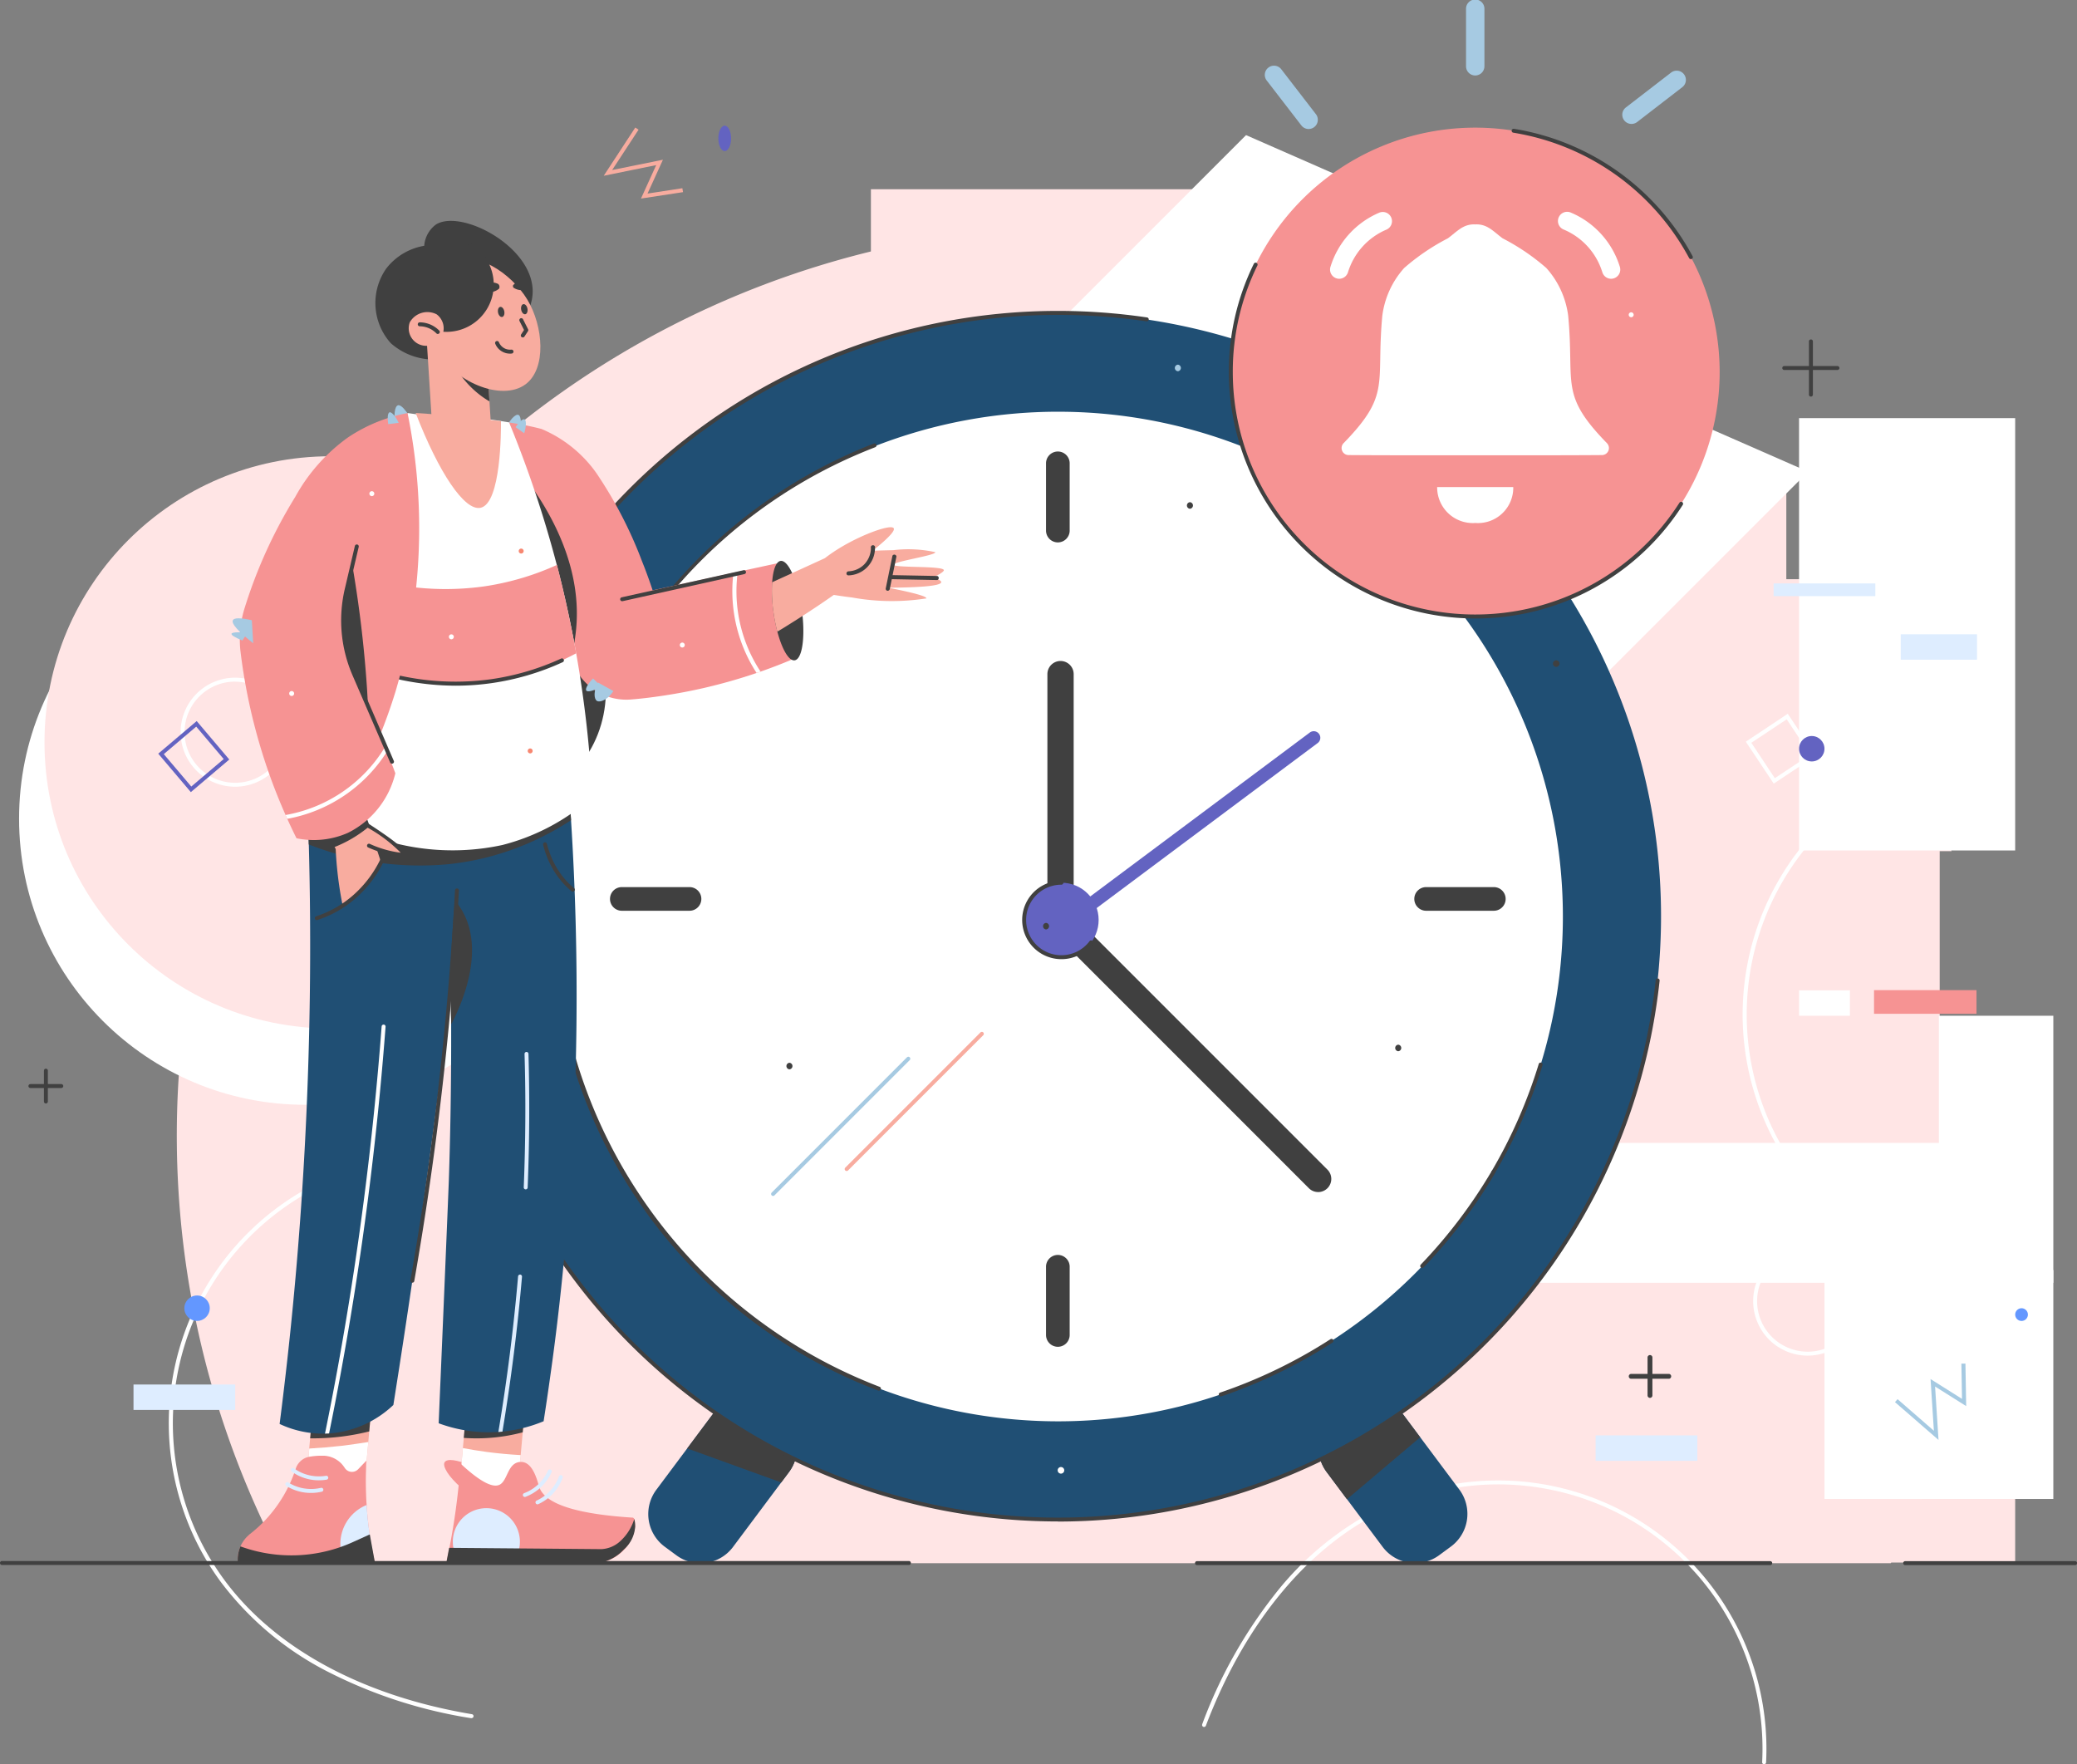 <svg id="Group_46198" data-name="Group 46198" xmlns="http://www.w3.org/2000/svg" width="97.233" height="82.578" viewBox="0 0 97.233 82.578">
  <rect x="0" y="0" width="97.233" height="82.578" fill="#808080" stroke="none"/>
  <path id="Path_42515" data-name="Path 42515" d="M657.565,361.677q0,2.163-.212,4.274-.033.333-.071.664h-5.29v1.722h5.056a42.3,42.3,0,0,1-4.46,13.341H577.348a42.6,42.6,0,0,1,70.277-47.353v1.293h1.042q.247.318.488.643l.116.157.224.307a42.438,42.438,0,0,1,5.942,11.624h-.557v10.517h2.592Q657.565,360.26,657.565,361.677Z" transform="translate(-564.075 -308.506)" fill="#ffe5e5"/>
  <rect id="Rectangle_20857" data-name="Rectangle 20857" width="32.141" height="12.499" transform="translate(63.984 47.546)" fill="#fff"/>
  <rect id="Rectangle_20858" data-name="Rectangle 20858" width="15.475" height="13.69" transform="translate(75.293 39.808)" fill="#ffe5e5"/>
  <rect id="Rectangle_20859" data-name="Rectangle 20859" width="15.475" height="13.69" transform="translate(40.771 8.858)" fill="#ffe5e5"/>
  <rect id="Rectangle_20860" data-name="Rectangle 20860" width="15.475" height="13.094" transform="translate(68.15 21.953)" fill="#ffe5e5"/>
  <path id="Path_42516" data-name="Path 42516" d="M580.659,1054.539h-.015a22.317,22.317,0,0,1-6.562-2.1,14.515,14.515,0,0,1-5.2-4.331,12.558,12.558,0,0,1,8.322-19.8.092.092,0,1,1,.027.182,12.374,12.374,0,0,0-8.2,19.5c2.353,3.244,6.488,5.5,11.644,6.362a.092.092,0,0,1-.015.183Z" transform="translate(-558.585 -974.113)" fill="#fff"/>
  <rect id="Rectangle_20861" data-name="Rectangle 20861" width="10.118" height="20.237" transform="translate(84.221 19.572)" fill="#fff"/>
  <rect id="Rectangle_20862" data-name="Rectangle 20862" width="10.714" height="10.714" transform="translate(85.411 59.45)" fill="#fff"/>
  <circle id="Ellipse_384" data-name="Ellipse 384" cx="13.392" cy="13.392" r="13.392" transform="translate(0.893 24.929)" fill="#fff"/>
  <rect id="Rectangle_20863" data-name="Rectangle 20863" width="21.427" height="2.976" transform="translate(72.912 70.164)" fill="#ffe5e5"/>
  <circle id="Ellipse_385" data-name="Ellipse 385" cx="13.392" cy="13.392" r="13.392" transform="translate(2.083 21.357)" fill="#ffe5e5"/>
  <path id="Path_42517" data-name="Path 42517" d="M1352.61,1285.8a.075.075,0,0,1,0-.015,22.327,22.327,0,0,1,3.355-6.019,14.514,14.514,0,0,1,5.27-4.247,12.559,12.559,0,0,1,17.771,12.056.092.092,0,1,1-.184-.01,12.374,12.374,0,0,0-17.509-11.878c-3.644,1.668-6.673,5.278-8.53,10.164a.092.092,0,0,1-.177-.051Z" transform="translate(-1296.328 -1205.081)" fill="#fff"/>
  <path id="Path_42518" data-name="Path 42518" d="M1045.735,250l-22.3,22.3h27.587l13.891-13.891Z" transform="translate(-987.402 -243.675)" fill="#fff"/>
  <path id="Path_42519" data-name="Path 42519" d="M1161.735,369.437l-22.3,22.3h27.587l13.891-13.891Z" transform="translate(-1096.267 -355.767)" fill="#fff"/>
  <path id="Path_42520" data-name="Path 42520" d="M577.552,668.1a2.552,2.552,0,1,1,2.552-2.552A2.555,2.555,0,0,1,577.552,668.1Zm0-4.92a2.368,2.368,0,1,0,2.368,2.368A2.371,2.371,0,0,0,577.552,663.184Z" transform="translate(-566.544 -631.275)" fill="#fff"/>
  <path id="Path_42521" data-name="Path 42521" d="M937.571,1214.958l-.364.487-2.255,3.017a1.9,1.9,0,0,1-2.662.385l-.543-.4a1.9,1.9,0,0,1-.385-2.662l1.441-1.929,1.176-1.575a1.9,1.9,0,0,1,2.662-.385l.543.406A1.9,1.9,0,0,1,937.571,1214.958Z" transform="translate(-900.635 -1146.053)" fill="#204f74"/>
  <path id="Path_42522" data-name="Path 42522" d="M1447.384,1218.441l-.543.4a1.9,1.9,0,0,1-2.662-.385l-1.669-2.233-.949-1.27a1.9,1.9,0,0,1,.385-2.662l.543-.406a1.9,1.9,0,0,1,2.662.385l.789,1.056,1.829,2.448A1.9,1.9,0,0,1,1447.384,1218.441Z" transform="translate(-1379.455 -1146.053)" fill="#204f74"/>
  <path id="Path_42523" data-name="Path 42523" d="M965.344,1214.958l-.364.487-4.4-1.594,1.177-1.575a1.9,1.9,0,0,1,2.662-.385l.543.406A1.9,1.9,0,0,1,965.344,1214.958Z" transform="translate(-928.408 -1146.053)" fill="#404040"/>
  <path id="Path_42524" data-name="Path 42524" d="M1445.94,1213.331l-3.429,2.9-.949-1.27a1.9,1.9,0,0,1,.385-2.662l.543-.406a1.9,1.9,0,0,1,2.662.385Z" transform="translate(-1379.455 -1146.053)" fill="#404040"/>
  <circle id="Ellipse_386" data-name="Ellipse 386" cx="24.69" cy="24.69" r="24.69" transform="translate(25.332 17.799)" fill="#fff"/>
  <path id="Path_42525" data-name="Path 42525" d="M811.77,385.29a28.24,28.24,0,1,0,28.239,28.24A28.24,28.24,0,0,0,811.77,385.29Zm0,51.884q-.3,0-.6-.008a23.629,23.629,0,1,1,.6.008Z" transform="translate(-762.249 -370.644)" fill="#204f74"/>
  <path id="Path_42526" data-name="Path 42526" d="M810.359,440.454a28.332,28.332,0,1,1,0-56.664,28.66,28.66,0,0,1,4.178.306.092.092,0,0,1-.027.182,28.482,28.482,0,0,0-4.152-.3,28.148,28.148,0,1,0,27.99,31.142.092.092,0,0,1,.183.02,28.336,28.336,0,0,1-28.174,25.319Z" transform="translate(-760.838 -369.237)" fill="#404040"/>
  <path id="Path_42527" data-name="Path 42527" d="M872.11,528.96a.091.091,0,0,1-.033-.006,23.746,23.746,0,0,1-.2-44.328.092.092,0,0,1,.067.172,23.415,23.415,0,0,0-15,21.953,23.681,23.681,0,0,0,15.206,22.03.092.092,0,0,1-.033.178Z" transform="translate(-830.969 -463.865)" fill="#404040"/>
  <path id="Path_42528" data-name="Path 42528" d="M1365.311,1168.825a.092.092,0,0,1-.03-.179,23.477,23.477,0,0,0,5.166-2.5.092.092,0,0,1,.1.155,23.656,23.656,0,0,1-5.207,2.522A.1.1,0,0,1,1365.311,1168.825Z" transform="translate(-1308.163 -1103.46)" fill="#404040"/>
  <path id="Path_42529" data-name="Path 42529" d="M1518.657,1042.414a.092.092,0,0,1-.067-.156,23.65,23.65,0,0,0,3.315-4.371.092.092,0,0,1,.159.094,23.843,23.843,0,0,1-3.341,4.405A.092.092,0,0,1,1518.657,1042.414Z" transform="translate(-1452.078 -983.063)" fill="#404040"/>
  <path id="Path_42530" data-name="Path 42530" d="M1572.772,961.16a.092.092,0,0,1-.079-.139A23.445,23.445,0,0,0,1574.9,956a.092.092,0,0,1,.177.054,23.643,23.643,0,0,1-2.23,5.057A.092.092,0,0,1,1572.772,961.16Z" transform="translate(-1502.865 -906.197)" fill="#404040"/>
  <path id="Path_44931" data-name="Path 44931" d="M11.442,0A11.442,11.442,0,1,1,0,11.442,11.442,11.442,0,0,1,11.442,0Z" transform="translate(57.62 5.975)" fill="#f69393"/>
  <path id="Path_42531" data-name="Path 42531" d="M1471.116,328.163c-2.234-2.293-1.51-2.751-1.811-5.956a4.127,4.127,0,0,0-1.026-2.243,10.247,10.247,0,0,0-2.043-1.387c-.425-.31-.713-.681-1.282-.652-.569-.029-.857.342-1.283.652a10.242,10.242,0,0,0-2.043,1.387,4.128,4.128,0,0,0-1.026,2.243c-.3,3.205.424,3.663-1.81,5.956a.328.328,0,0,0,.219.559h.006c1.96.015,3.92.009,5.88.009h.118c1.96,0,3.92.006,5.88-.009h.006A.328.328,0,0,0,1471.116,328.163Z" transform="translate(-1395.891 -307.421)" fill="#fff"/>
  <path id="Path_42532" data-name="Path 42532" d="M1531.446,517.845h3.563a1.652,1.652,0,0,1-1.774,1.682A1.67,1.67,0,0,1,1531.446,517.845Z" transform="translate(-1464.167 -495.047)" fill="#fff"/>
  <g id="Group_46155" data-name="Group 46155" transform="translate(62.266 9.923)">
    <path id="Path_42533" data-name="Path 42533" d="M1450.374,311.622a.431.431,0,0,1-.412-.557,4.046,4.046,0,0,1,2.281-2.535.43.43,0,1,1,.338.792,3.185,3.185,0,0,0-1.8,2A.431.431,0,0,1,1450.374,311.622Z" transform="translate(-1449.944 -308.496)" fill="#fff"/>
  </g>
  <g id="Group_46156" data-name="Group 46156" transform="translate(72.957 9.923)">
    <path id="Path_42534" data-name="Path 42534" d="M1626.238,311.622a.431.431,0,0,1-.411-.3,3.184,3.184,0,0,0-1.8-2,.431.431,0,1,1,.338-.792,4.047,4.047,0,0,1,2.281,2.535.431.431,0,0,1-.412.557Z" transform="translate(-1623.77 -308.496)" fill="#fff"/>
  </g>
  <path id="Path_42535" data-name="Path 42535" d="M1553.861,150.688a.43.43,0,0,1-.43-.431v-2.672a.431.431,0,1,1,.861,0v2.672A.431.431,0,0,1,1553.861,150.688Z" transform="translate(-1484.8 -147.155)" fill="#a6cae2"/>
  <g id="Group_46157" data-name="Group 46157" transform="translate(59.2 3.067)">
    <path id="Path_42536" data-name="Path 42536" d="M1402.145,200a.43.43,0,0,1-.341-.168l-1.632-2.116a.431.431,0,0,1,.682-.526l1.632,2.116a.431.431,0,0,1-.341.693Z" transform="translate(-1400.082 -197.028)" fill="#a6cae2"/>
  </g>
  <g id="Group_46158" data-name="Group 46158" transform="translate(75.946 3.309)">
    <path id="Path_42537" data-name="Path 42537" d="M1672.809,203.453a.43.43,0,0,1-.263-.771l2.116-1.632a.43.43,0,1,1,.526.682l-2.115,1.632A.429.429,0,0,1,1672.809,203.453Z" transform="translate(-1672.378 -200.961)" fill="#a6cae2"/>
  </g>
  <path id="Path_42538" data-name="Path 42538" d="M1384.423,363.728a11.547,11.547,0,0,1-11.534-11.534,11.419,11.419,0,0,1,1.171-5.07.092.092,0,0,1,.166.081,11.237,11.237,0,0,0-1.152,4.988,11.35,11.35,0,0,0,20.911,6.116.092.092,0,1,1,.155.1A11.5,11.5,0,0,1,1384.423,363.728Z" transform="translate(-1315.362 -334.778)" fill="#404040"/>
  <path id="Path_42539" data-name="Path 42539" d="M1596.6,251.2a.092.092,0,0,1-.081-.049,11.407,11.407,0,0,0-8.231-5.869.092.092,0,0,1,.029-.182,11.593,11.593,0,0,1,8.365,5.965.092.092,0,0,1-.081.136Z" transform="translate(-1517.444 -239.071)" fill="#404040"/>
  <g id="Group_46162" data-name="Group 46162" transform="translate(48.968 21.112)">
    <g id="Group_46159" data-name="Group 46159" transform="translate(0 0)">
      <path id="Path_42540" data-name="Path 42540" d="M1242.706,499.44v0Z" transform="translate(-1242.153 -498.886)" fill="#404040"/>
      <path id="Path_42541" data-name="Path 42541" d="M1234.26,494.717a.553.553,0,0,1-.553-.554v-3.17a.554.554,0,0,1,1.107,0v3.17A.554.554,0,0,1,1234.26,494.717Z" transform="translate(-1233.706 -490.44)" fill="#404040"/>
    </g>
    <g id="Group_46161" data-name="Group 46161" transform="translate(0 37.653)">
      <g id="Group_46160" data-name="Group 46160">
        <path id="Path_42542" data-name="Path 42542" d="M1242.706,1111.679v0Z" transform="translate(-1242.153 -1111.125)" fill="#404040"/>
        <path id="Path_42543" data-name="Path 42543" d="M1234.26,1106.955a.553.553,0,0,1-.553-.553v-3.169a.554.554,0,1,1,1.107,0v3.169A.553.553,0,0,1,1234.26,1106.955Z" transform="translate(-1233.706 -1102.679)" fill="#404040"/>
      </g>
    </g>
  </g>
  <g id="Group_46166" data-name="Group 46166" transform="translate(28.556 41.524)">
    <g id="Group_46163" data-name="Group 46163" transform="translate(37.653)">
      <path id="Path_42544" data-name="Path 42544" d="M1526.227,831.327h0Z" transform="translate(-1522.505 -830.773)" fill="#404040"/>
      <path id="Path_42545" data-name="Path 42545" d="M1517.781,823.434h-3.169a.553.553,0,1,1,0-1.107h3.169a.553.553,0,1,1,0,1.107Z" transform="translate(-1514.058 -822.327)" fill="#404040"/>
    </g>
    <g id="Group_46165" data-name="Group 46165" transform="translate(0)">
      <g id="Group_46164" data-name="Group 46164">
        <path id="Path_42546" data-name="Path 42546" d="M913.988,831.327h0Z" transform="translate(-910.265 -830.773)" fill="#404040"/>
        <path id="Path_42547" data-name="Path 42547" d="M905.542,823.434h-3.169a.553.553,0,0,1,0-1.107h3.169a.553.553,0,1,1,0,1.107Z" transform="translate(-901.819 -822.327)" fill="#404040"/>
      </g>
    </g>
  </g>
  <path id="Path_42548" data-name="Path 42548" d="M1247.443,675.088a.613.613,0,0,1-.435-.18l-12.06-12.06a.615.615,0,0,1-.18-.435V650.845a.615.615,0,1,1,1.23,0v11.314l11.88,11.88a.615.615,0,0,1-.435,1.05Z" transform="translate(-1185.735 -619.29)" fill="#404040"/>
  <path id="Path_42549" data-name="Path 42549" d="M1245.744,712.878a.308.308,0,0,1-.184-.554l11.505-8.589a.307.307,0,1,1,.368.493l-11.505,8.589A.307.307,0,0,1,1245.744,712.878Z" transform="translate(-1195.747 -669.447)" fill="#6363c1"/>
  <circle id="Ellipse_388" data-name="Ellipse 388" cx="1.743" cy="1.743" r="1.743" transform="translate(47.946 41.319)" fill="#6363c1"/>
  <path id="Path_42550" data-name="Path 42550" d="M1217.427,821.161a1.835,1.835,0,1,1,0-3.671.092.092,0,0,1,0,.185,1.651,1.651,0,1,0,1.318,2.645.092.092,0,1,1,.147.111A1.822,1.822,0,0,1,1217.427,821.161Z" transform="translate(-1167.739 -776.264)" fill="#404040"/>
  <g id="Group_46167" data-name="Group 46167" transform="translate(48.821 43.199)">
    <path id="Path_42551" data-name="Path 42551" d="M1231.478,849.871a.154.154,0,0,0,0-.307.154.154,0,0,0,0,.307Z" transform="translate(-1231.329 -849.564)" fill="#404040"/>
  </g>
  <g id="Group_46168" data-name="Group 46168" transform="translate(55.558 23.508)">
    <path id="Path_42552" data-name="Path 42552" d="M1341.01,529.7a.154.154,0,0,0,0-.307.154.154,0,0,0,0,.307Z" transform="translate(-1340.862 -529.394)" fill="#404040"/>
  </g>
  <g id="Group_46169" data-name="Group 46169" transform="translate(36.809 49.747)">
    <path id="Path_42553" data-name="Path 42553" d="M1036.159,956.339a.154.154,0,0,0,0-.307.154.154,0,0,0,0,.307Z" transform="translate(-1036.011 -956.032)" fill="#404040"/>
  </g>
  <g id="Group_46170" data-name="Group 46170" transform="translate(65.309 48.899)">
    <path id="Path_42554" data-name="Path 42554" d="M1499.563,942.553a.154.154,0,0,0,0-.307.154.154,0,0,0,0,.307Z" transform="translate(-1499.415 -942.245)" fill="#404040"/>
  </g>
  <path id="Path_42555" data-name="Path 42555" d="M1331.818,425.02a.154.154,0,0,0,0-.307.154.154,0,0,0,0,.307Z" transform="translate(-1276.677 -407.643)" fill="#a6cae2"/>
  <path id="Path_42556" data-name="Path 42556" d="M1619.818,650.021a.154.154,0,0,0,0-.308.154.154,0,0,0,0,.308Z" transform="translate(-1546.965 -618.805)" fill="#404040"/>
  <path id="Path_42557" data-name="Path 42557" d="M1242.819,1264.021a.154.154,0,0,0,0-.308.154.154,0,0,0,0,.308Z" transform="translate(-1193.151 -1195.043)" fill="#fff"/>
  <path id="Path_42558" data-name="Path 42558" d="M776.364,1259.763c-.607-.519-.911-1.024-.785-1.208s.609-.093,1.16.138Z" transform="translate(-754.76 -1190.116)" fill="#f69393"/>
  <path id="Path_42559" data-name="Path 42559" d="M787.44,1176.078v0l-.282,3.17-.008.089-.005.066-.089,1-.2,2.273-.149,1.674-2.715-.241.191-2.152.167-1.883.031-.344.012-.13.007-.075.346-3.891.009-.094.035,0,1.44.128a2.277,2.277,0,0,0,.426.234l.065.026.056.02.057.02c.045.014.089.027.132.038l.058.014.081.017.084.014.079.011C787.329,1176.073,787.388,1176.076,787.44,1176.078Z" transform="translate(-762.68 -1112.293)" fill="#f8ac9f"/>
  <path id="Path_42560" data-name="Path 42560" d="M673.708,1172.087l-.121,1.354-.179,2.016-.033.373-.011.123-.017.2-.182,2.045-2.715-.241.133-1.5.018-.2,0-.03.039-.436.329-3.7.055-.627.15.014.651.058.384.034a1.643,1.643,0,0,0,1.049.557A1.506,1.506,0,0,0,673.708,1172.087Z" transform="translate(-656.123 -1108.455)" fill="#f8ac9f"/>
  <path id="Path_42561" data-name="Path 42561" d="M676.655,1172.087l-.12,1.354-.179,2.016a10.864,10.864,0,0,1-1.288.241,10.664,10.664,0,0,1-1.477.083l.329-3.7.055-.627.15.014.651.058.384.034a1.643,1.643,0,0,0,1.049.557A1.506,1.506,0,0,0,676.655,1172.087Z" transform="translate(-659.07 -1108.455)" fill="#404040"/>
  <path id="Path_42562" data-name="Path 42562" d="M673.364,1244.68l-.017.2-.182,2.046-2.715-.241.133-1.5.018-.2c.491-.028,1-.069,1.535-.129Q672.771,1244.774,673.364,1244.68Z" transform="translate(-656.123 -1177.181)" fill="#fff"/>
  <path id="Path_42563" data-name="Path 42563" d="M789.975,1249.59l-.2,2.273-2.673-.72.167-1.882c.354.068.725.129,1.113.181C788.94,1249.516,789.473,1249.563,789.975,1249.59Z" transform="translate(-765.599 -1181.479)" fill="#fff"/>
  <path id="Path_42564" data-name="Path 42564" d="M793.559,1176.125v0l-.282,3.171-.008.089a8.392,8.392,0,0,1-2.759.261l.007-.075.346-3.891.043-.091,1.44.128a2.273,2.273,0,0,0,.426.234l.065.026.056.02.057.02c.045.014.089.027.132.038l.058.014.081.017.084.014.079.011C793.448,1176.119,793.507,1176.123,793.559,1176.125Z" transform="translate(-768.799 -1112.34)" fill="#404040"/>
  <path id="Path_42565" data-name="Path 42565" d="M737.84,456.633c-.1-.617-.041-1.043.124-1.074.149-.028.364.272.452.4Z" transform="translate(-719.324 -436.59)" fill="#a6cae2"/>
  <path id="Path_42566" data-name="Path 42566" d="M821.719,463.607c.054-.367.045-.708-.067-.779-.135-.085-.439.209-.7.794Z" transform="translate(-797.366 -443.4)" fill="#a6cae2"/>
  <path id="Path_42567" data-name="Path 42567" d="M730.614,318.567c.011-2.127-3.348-3.867-4.522-3.145a1.359,1.359,0,0,0-.555,1,2.846,2.846,0,0,0-1.785,1.074,2.815,2.815,0,0,0,.22,3.486,3.044,3.044,0,0,0,2.38.742C728.161,321.647,730.6,320.377,730.614,318.567Z" transform="translate(-705.677 -304.917)" fill="#404040"/>
  <ellipse id="Ellipse_389" data-name="Ellipse 389" cx="4.659" cy="3.93" rx="4.659" ry="3.93" transform="matrix(0.197, -0.98, 0.98, 0.197, 19.633, 36.471)" fill="#404040"/>
  <path id="Path_42568" data-name="Path 42568" d="M659.036,736.827c0,.031-.006.06-.009.091q-.322,3-.686,6.052h0q-.7,5.831-1.555,11.827-.423,2.947-.873,5.844-.133.852-.267,1.7a4.881,4.881,0,0,1-2.979,1.332,4.768,4.768,0,0,1-2.346-.444q.11-.852.212-1.72c.4-3.354.717-6.884.929-10.577.3-5.239.35-10.2.226-14.828q-.048-1.794-.13-3.523l6.561,1.046c.019.065.038.13.055.195Z" transform="translate(-637.231 -696.576)" fill="#204f74"/>
  <path id="Path_42569" data-name="Path 42569" d="M777.42,742.648q-.3,3.556-.772,6.867-.146,1.048-.306,2.071a6.709,6.709,0,0,1-2.219.507c-.12.006-.24.009-.356.009a6.725,6.725,0,0,1-2.338-.421c.032-.77.063-1.488.092-2.159.357-8.419.384-9.22.384-9.22.068-2.043.117-4.485.108-7.3q0-.757-.011-1.552h0q-.008-.754-.022-1.541-.038-2.089-.124-4.4-.058-1.528-.141-3.15l.119-.059,4.059-2,.1.007,1.555,2q.042.563.077,1.133A129.387,129.387,0,0,1,777.42,742.648Z" transform="translate(-750.893 -685.06)" fill="#204f74"/>
  <path id="Path_42570" data-name="Path 42570" d="M682.828,723.455a13.064,13.064,0,0,1-3.914,1.732c-.345.088-.687.16-1.024.217q-.42.07-.832.112a14.26,14.26,0,0,1-6.508-.925q-.049-1.794-.131-3.524l6.561,1.046.056.195,4.059-1.995.1.007,1.555,2Q682.792,722.884,682.828,723.455Z" transform="translate(-656.095 -685.062)" fill="#404040"/>
  <path id="Path_42571" data-name="Path 42571" d="M824.731,479.81c-.453.191-.946.383-1.476.568l-.185.064a25.2,25.2,0,0,1-2.46.7c-.653.15-1.283.267-1.885.358l-.21.031q-.682.1-1.313.151a2.679,2.679,0,0,1-2.551-1.33l-4.056-7.007q.444-2.313.887-4.627a14.445,14.445,0,0,1,1.461.287l.051.013a6,6,0,0,1,2.562,2.05A19.865,19.865,0,0,1,817.7,475.2c.034.087.067.171.1.252.217.565.357.98.4,1.121l3.784-.823.2-.042,1.85-.4a8.891,8.891,0,0,0,.7,4.5Z" transform="translate(-787.649 -448.941)" fill="#f69393"/>
  <path id="Path_42572" data-name="Path 42572" d="M815.9,518.329c-.068.508-.312,2.343-1.092,2.495-.9.176-2.3-1.951-2.69-3.913a8.091,8.091,0,0,1,1.438-5.935C814.688,512.485,816.315,515.206,815.9,518.329Z" transform="translate(-788.961 -488.601)" fill="#404040"/>
  <path id="Path_42573" data-name="Path 42573" d="M692.407,479.473a10.064,10.064,0,0,1-4.215,2.25A11.046,11.046,0,0,1,679.562,480l1.653-7.292q.4-1.748.792-3.5.874-3.853,1.747-7.706l.444.063c.3,0,.544.008.714.013a25.711,25.711,0,0,1,3.216.3c.164.026.3.049.38.063.608,1.479,1.19,3.086,1.712,4.818q.283.94.522,1.857c.372,1.421.669,2.8.906,4.13A53.729,53.729,0,0,1,692.407,479.473Z" transform="translate(-664.675 -442.169)" fill="#fff"/>
  <path id="Path_42574" data-name="Path 42574" d="M709.166,581.37a12.048,12.048,0,0,1-3.964,1.3,12.286,12.286,0,0,1-6.4-.826l-.068-.524q-.253-1.939-.5-3.877a13.085,13.085,0,0,0,6.657.789,12.674,12.674,0,0,0,3.375-1C708.632,578.661,708.929,580.04,709.166,581.37Z" transform="translate(-682.193 -550.789)" fill="#f69393"/>
  <path id="Path_42575" data-name="Path 42575" d="M710.857,649.537a12.541,12.541,0,0,1-4.755-.953.092.092,0,1,1,.07-.171,12.189,12.189,0,0,0,6.353.82,11.9,11.9,0,0,0,3.273-.966.092.092,0,0,1,.077.168,12.08,12.08,0,0,1-3.324.981A11.944,11.944,0,0,1,710.857,649.537Z" transform="translate(-689.529 -617.441)" fill="#404040"/>
  <path id="Path_42576" data-name="Path 42576" d="M753.907,461.5c1.078,2.787,2.29,4.608,3.043,4.437.96-.217.954-3.625.951-4.057l-3.106-.317Z" transform="translate(-734.448 -442.169)" fill="#f8ac9f"/>
  <path id="Path_42577" data-name="Path 42577" d="M668.1,740.718a4.181,4.181,0,0,1-1.777,2.068,17.138,17.138,0,0,1-.254-1.711c-.03-.306-.05-.6-.063-.887l-.016-.032-.75-1.446-1.009-1.945,1.34-.034,1.086-.027.11,0,.044.133.787,2.369Q667.853,739.959,668.1,740.718Z" transform="translate(-650.29 -700.442)" fill="#f8ac9f"/>
  <rect id="Rectangle_20864" data-name="Rectangle 20864" width="2.751" height="6.043" transform="translate(19.91 14.878) rotate(-3.615)" fill="#f8ac9f"/>
  <path id="Path_42578" data-name="Path 42578" d="M782.058,420.029l.054.858c-.092-.053-.185-.112-.279-.177a4.513,4.513,0,0,1-1.553-1.9Z" transform="translate(-759.199 -402.1)" fill="#404040"/>
  <path id="Path_42579" data-name="Path 42579" d="M766.738,345.571c.757,1.25.913,3.243-.089,3.977-1.111.814-3.386-.111-4.223-1.723-.692-1.332-.539-3.4.647-4.013C764.276,343.188,765.993,344.34,766.738,345.571Z" transform="translate(-742.055 -331.553)" fill="#f8ac9f"/>
  <path id="Path_42580" data-name="Path 42580" d="M778.873,396.8c.527.043.929.4.9.792a.864.864,0,0,1-1.014.635c-.527-.043-.929-.4-.9-.792A.864.864,0,0,1,778.873,396.8Z" transform="translate(-756.925 -381.443)" fill="#f8ac9f"/>
  <path id="Path_42581" data-name="Path 42581" d="M710.617,774.376l.7.507q1.184.467,1.268.317.108-.192-1.585-1.395Z" transform="translate(-693.82 -735.265)" fill="#f8ac9f"/>
  <path id="Path_42582" data-name="Path 42582" d="M682.985,739.147a5.9,5.9,0,0,1-1.9,1.078,2.079,2.079,0,0,0-.449-1.478l.332-1.979,1.086-.027.153.13q.187.584.393,1.184Q682.789,738.612,682.985,739.147Z" transform="translate(-665.681 -700.481)" fill="#404040"/>
  <path id="Path_42583" data-name="Path 42583" d="M626.782,476.115q-.08.207-.162.41l.225.593.084.224.388,1.022a4.209,4.209,0,0,1-2.219,2.789,3.947,3.947,0,0,1-2.409.253q-.215-.431-.432-.911c-.027-.059-.054-.119-.08-.179q-.212-.477-.42-1c-.3-.754-.586-1.58-.842-2.473a26.853,26.853,0,0,1-.844-4.154,4.894,4.894,0,0,1,.191-2.061,22.662,22.662,0,0,1,2.365-5.194,8.408,8.408,0,0,1,2.472-2.789,7.5,7.5,0,0,1,2.789-1.141,26.93,26.93,0,0,1-.57,13.058Q627.069,475.366,626.782,476.115Z" transform="translate(-608.809 -442.169)" fill="#f69393"/>
  <g id="Group_46171" data-name="Group 46171" transform="translate(13.369 34.949)">
    <path id="Path_42584" data-name="Path 42584" d="M659.544,715.416a6.823,6.823,0,0,1-4.667,3.2c.026.06.053.12.08.179a7.013,7.013,0,0,0,4.672-3.154Z" transform="translate(-654.877 -715.416)" fill="#fff"/>
  </g>
  <g id="Group_46172" data-name="Group 46172" transform="translate(34.286 26.771)">
    <path id="Path_42585" data-name="Path 42585" d="M995.738,586.066a6.851,6.851,0,0,1-.5-3.611l-.2.042a7.041,7.041,0,0,0,.524,3.644,6.924,6.924,0,0,0,.56,1.044l.185-.064A6.788,6.788,0,0,1,995.738,586.066Z" transform="translate(-994.988 -582.455)" fill="#fff"/>
  </g>
  <path id="Path_42586" data-name="Path 42586" d="M677.257,800.626a.092.092,0,0,1-.029-.18,4.953,4.953,0,0,0,1.708-.967,5.328,5.328,0,0,0,1.374-1.867.092.092,0,0,1,.169.075,5.515,5.515,0,0,1-1.422,1.932,5.136,5.136,0,0,1-1.771,1A.09.09,0,0,1,677.257,800.626Z" transform="translate(-662.425 -757.556)" fill="#404040"/>
  <path id="Path_42587" data-name="Path 42587" d="M699.56,571.789a.092.092,0,0,1-.085-.056l-.75-1.739-.188-.435-.821-1.9a6.465,6.465,0,0,1-.361-4.065l.468-1.995a.092.092,0,1,1,.18.042l-.468,1.995a6.281,6.281,0,0,0,.351,3.949l.821,1.9.188.435.751,1.739a.092.092,0,0,1-.085.129Z" transform="translate(-681.21 -536.042)" fill="#404040"/>
  <path id="Path_42588" data-name="Path 42588" d="M909.681,582.563a.092.092,0,0,1-.02-.182l5.705-1.268a.092.092,0,1,1,.04.18l-5.7,1.268Z" transform="translate(-880.555 -554.422)" fill="#404040"/>
  <path id="Path_42589" data-name="Path 42589" d="M749.963,841.78h-.016a.092.092,0,0,1-.075-.107c.71-4.042,1.263-8.16,1.645-12.242.186-1.993.336-4.018.443-6.018a.092.092,0,0,1,.184.01c-.108,2-.257,4.03-.444,6.026-.382,4.086-.936,8.21-1.647,12.257A.092.092,0,0,1,749.963,841.78Z" transform="translate(-730.66 -781.739)" fill="#404040"/>
  <path id="Path_42590" data-name="Path 42590" d="M781,833c1.16,1.957-.1,4.6-.494,5.351-.028-.8-.036-1.634-.017-2.508.025-1.162.095-2.26.194-3.286A3.229,3.229,0,0,1,781,833Z" transform="translate(-759.382 -790.402)" fill="#404040"/>
  <path id="Path_42591" data-name="Path 42591" d="M852.23,790.589a.091.091,0,0,1-.059-.021,3.856,3.856,0,0,1-.9-1.088,4.353,4.353,0,0,1-.428-1.085.092.092,0,1,1,.179-.045,4.172,4.172,0,0,0,.41,1.039,3.676,3.676,0,0,0,.859,1.036.092.092,0,0,1-.059.163Z" transform="translate(-825.417 -748.851)" fill="#404040"/>
  <path id="Path_42592" data-name="Path 42592" d="M744.387,333.01a2.213,2.213,0,1,1-2.3,3.782,1.812,1.812,0,0,1-.573-.376,2.509,2.509,0,0,1-.416-2.238Z" transform="translate(-722.336 -321.58)" fill="#404040"/>
  <path id="Path_42593" data-name="Path 42593" d="M750.134,385.089a.818.818,0,1,1-1.256.372A.947.947,0,0,1,750.134,385.089Z" transform="translate(-729.693 -370.376)" fill="#f8ac9f"/>
  <path id="Path_42594" data-name="Path 42594" d="M834.386,378.816c.025.13-.02.249-.1.265s-.168-.077-.193-.207.02-.249.1-.265S834.361,378.686,834.386,378.816Z" transform="translate(-809.694 -364.372)" fill="#404040"/>
  <path id="Path_42595" data-name="Path 42595" d="M816.765,380.907c.025.13-.02.249-.1.265s-.168-.077-.193-.207.02-.249.1-.265S816.74,380.777,816.765,380.907Z" transform="translate(-793.157 -366.335)" fill="#404040"/>
  <path id="Path_42596" data-name="Path 42596" d="M804.315,362.113a.674.674,0,0,0-.807.157.126.126,0,0,0,.021.11.683.683,0,0,0,.828-.048A.183.183,0,0,0,804.315,362.113Z" transform="translate(-780.993 -348.821)" fill="#404040"/>
  <path id="Path_42597" data-name="Path 42597" d="M828.765,360.569a.673.673,0,0,0-.807.157.126.126,0,0,0,.021.11.683.683,0,0,0,.828-.048A.183.183,0,0,0,828.765,360.569Z" transform="translate(-803.94 -347.371)" fill="#404040"/>
  <path id="Path_42598" data-name="Path 42598" d="M756.4,393.1a.092.092,0,0,1-.066-.028,1.1,1.1,0,0,0-.331-.232,1.109,1.109,0,0,0-.449-.1.092.092,0,0,1,0-.185h0a1.3,1.3,0,0,1,.525.115,1.281,1.281,0,0,1,.387.271.092.092,0,0,1-.066.157Z" transform="translate(-735.904 -377.467)" fill="#404040"/>
  <path id="Path_42599" data-name="Path 42599" d="M832.966,390.247a.092.092,0,0,1-.077-.143l.135-.206-.211-.418a.092.092,0,0,1,.165-.083l.235.466a.092.092,0,0,1-.005.092l-.164.25A.092.092,0,0,1,832.966,390.247Z" transform="translate(-808.492 -374.452)" fill="#404040"/>
  <path id="Path_42600" data-name="Path 42600" d="M815.074,407.281a.744.744,0,0,1-.694-.463.092.092,0,1,1,.17-.072.574.574,0,0,0,.325.315.587.587,0,0,0,.258.032.092.092,0,0,1,.017.184Q815.112,407.281,815.074,407.281Z" transform="translate(-791.195 -390.728)" fill="#404040"/>
  <path id="Path_42601" data-name="Path 42601" d="M1026.13,578.689c-.262.037-.565-.472-.782-1.241-.01-.034-.019-.068-.028-.1a7.769,7.769,0,0,1-.177-.891,6.934,6.934,0,0,1-.065-1.421c0-.008,0-.015,0-.021.043-.567.182-.947.394-.978.166-.023.348.172.515.513l.026.057a6.246,6.246,0,0,1,.446,1.663c.016.115.03.229.041.34,0,.025.006.05.007.075C1026.607,577.78,1026.454,578.644,1026.13,578.689Z" transform="translate(-988.929 -547.781)" fill="#404040"/>
  <g id="Group_46174" data-name="Group 46174" transform="translate(36.136 24.679)">
    <g id="Group_46173" data-name="Group 46173" transform="translate(0 0)">
      <path id="Path_42602" data-name="Path 42602" d="M1032.662,550.746l-.06.021.085.032.079.033q.232.1.225.172-.022.24-2.48.257c1.464.288,1.795.426,1.786.5a10.446,10.446,0,0,1-3.476-.042c-.353-.042-.647-.087-.858-.121q-.7.492-1.463.983-.252.163-.51.324l-.209.131c-.155.1-.309.19-.463.282a7.768,7.768,0,0,1-.177-.891,6.934,6.934,0,0,1-.065-1.421l.277-.127.66-.3,1.53-.7a7.727,7.727,0,0,1,.8-.539c1.023-.606,2.308-1.063,2.425-.861.05.083-.079.313-.876.965-.032.027-.066.055-.1.082l.1,0h0c.313-.01.595-.018.849-.022h.005a5.845,5.845,0,0,1,1.97.094c.014.157-1.963.432-1.946.588s2.325.038,2.345.254C1033.118,550.511,1032.859,550.67,1032.662,550.746Z" transform="translate(-1025.065 -548.43)" fill="#f8ac9f"/>
    </g>
  </g>
  <g id="Group_46176" data-name="Group 46176" transform="translate(39.624 25.557)">
    <g id="Group_46175" data-name="Group 46175" transform="translate(0 0)">
      <path id="Path_42603" data-name="Path 42603" d="M1081.8,564.05a.1.1,0,0,1,.074-.151,1.105,1.105,0,0,0,.741-.322,1.123,1.123,0,0,0,.316-.769.1.1,0,1,1,.19,0,1.279,1.279,0,0,1-1.241,1.281A.1.1,0,0,1,1081.8,564.05Z" transform="translate(-1081.783 -562.713)" fill="#404040"/>
    </g>
  </g>
  <g id="Group_46178" data-name="Group 46178" transform="translate(41.464 25.934)">
    <g id="Group_46177" data-name="Group 46177" transform="translate(0 0)">
      <path id="Path_42604" data-name="Path 42604" d="M1111.72,570.516a.1.1,0,0,1-.016-.075l.314-1.529a.1.1,0,0,1,.186.038l-.314,1.529a.1.1,0,0,1-.112.074A.094.094,0,0,1,1111.72,570.516Z" transform="translate(-1111.702 -568.835)" fill="#404040"/>
    </g>
  </g>
  <g id="Group_46180" data-name="Group 46180" transform="translate(41.671 26.921)">
    <g id="Group_46179" data-name="Group 46179" transform="translate(0 0)">
      <path id="Path_42605" data-name="Path 42605" d="M1115.08,585.041a.093.093,0,0,1-.018-.058.1.1,0,0,1,.1-.093l2.107.04a.1.1,0,0,1,0,.19l-2.107-.04A.1.1,0,0,1,1115.08,585.041Z" transform="translate(-1115.062 -584.89)" fill="#404040"/>
    </g>
  </g>
  <path id="Path_42606" data-name="Path 42606" d="M699.876,582.6l-.637-1.476a6.418,6.418,0,0,1-.512-2.961c.022-.342.116-.818.156-1.046.088-.505.179-.919.246-1.2a55.8,55.8,0,0,1,.7,5.832Q699.855,582.171,699.876,582.6Z" transform="translate(-682.649 -549.541)" fill="#404040"/>
  <path id="Path_42607" data-name="Path 42607" d="M890.246,666.612c-.212.388-.194.763-.055.858s.514-.043.776-.457Z" transform="translate(-862.252 -634.665)" fill="#a6cae2"/>
  <path id="Path_42608" data-name="Path 42608" d="M615.465,617.827q-.8-.18-.887,0-.12.234.951,1.078Z" transform="translate(-603.676 -588.795)" fill="#a6cae2"/>
  <path id="Path_42609" data-name="Path 42609" d="M614.225,628.64q-.529-.22-.507-.317t.761-.063Z" transform="translate(-602.88 -598.658)" fill="#a6cae2"/>
  <path id="Path_42610" data-name="Path 42610" d="M883.871,663.52c-.242.249-.378.49-.317.57s.354.014.7-.19Z" transform="translate(-856.108 -631.763)" fill="#a6cae2"/>
  <path id="Path_42611" data-name="Path 42611" d="M717.442,775.408a5.64,5.64,0,0,1-1.5-.427.092.092,0,0,1,.064-.173,4.964,4.964,0,0,0,1.453.416,6.756,6.756,0,0,0-1.6-1.2.092.092,0,0,1,.1-.155c1.678,1.092,1.752,1.309,1.68,1.451C717.614,775.367,717.571,775.408,717.442,775.408Zm.028-.154h0Z" transform="translate(-698.7 -735.309)" fill="#404040"/>
  <g id="Group_46181" data-name="Group 46181" transform="translate(15.215 47.961)">
    <path id="Path_42612" data-name="Path 42612" d="M685.08,946.133c.194-.951.379-1.906.553-2.854a153.759,153.759,0,0,0,2.092-16.185.092.092,0,1,0-.184-.014,153.275,153.275,0,0,1-2.09,16.165c-.177.962-.365,1.93-.562,2.895Z" transform="translate(-684.89 -926.996)" fill="#fff"/>
  </g>
  <g id="Group_46182" data-name="Group 46182" transform="translate(24.516 49.243)">
    <path id="Path_42613" data-name="Path 42613" d="M836.223,954.27h0a.092.092,0,0,1-.089-.1c.083-2.071.1-4.17.037-6.239a.092.092,0,0,1,.184-.005c.058,2.073.046,4.176-.038,6.252A.092.092,0,0,1,836.223,954.27Z" transform="translate(-836.131 -947.84)" fill="#deedff"/>
  </g>
  <g id="Group_46183" data-name="Group 46183" transform="translate(23.33 59.661)">
    <path id="Path_42614" data-name="Path 42614" d="M817.041,1124.585c.4-2.4.708-4.83.916-7.25a.092.092,0,0,0-.184-.015c-.209,2.43-.518,4.869-.923,7.282Z" transform="translate(-816.85 -1117.234)" fill="#deedff"/>
  </g>
  <g id="Group_46185" data-name="Group 46185" transform="translate(21.019 29.693)">
    <g id="Group_46184" data-name="Group 46184" transform="translate(0)">
      <path id="Path_42615" data-name="Path 42615" d="M779.378,630.187a.115.115,0,0,0,0-.231.115.115,0,0,0,0,.231Z" transform="translate(-779.267 -629.956)" fill="#fff"/>
    </g>
  </g>
  <g id="Group_46187" data-name="Group 46187" transform="translate(24.288 25.679)">
    <g id="Group_46186" data-name="Group 46186" transform="translate(0 0)">
      <path id="Path_42616" data-name="Path 42616" d="M832.536,564.924a.115.115,0,0,0,0-.231.115.115,0,0,0,0,.231Z" transform="translate(-832.425 -564.693)" fill="#f78771"/>
    </g>
  </g>
  <g id="Group_46189" data-name="Group 46189" transform="translate(24.709 35.034)">
    <g id="Group_46188" data-name="Group 46188" transform="translate(0)">
      <path id="Path_42617" data-name="Path 42617" d="M839.378,717.03a.115.115,0,0,0,0-.231.115.115,0,0,0,0,.231Z" transform="translate(-839.267 -716.799)" fill="#f78771"/>
    </g>
  </g>
  <g id="Group_46191" data-name="Group 46191" transform="translate(13.542 32.347)">
    <g id="Group_46190" data-name="Group 46190" transform="translate(0 0)">
      <path id="Path_42618" data-name="Path 42618" d="M657.8,673.345a.115.115,0,0,0,0-.231.115.115,0,0,0,0,.231Z" transform="translate(-657.688 -673.114)" fill="#fff"/>
    </g>
  </g>
  <g id="Group_46193" data-name="Group 46193" transform="translate(17.297 22.992)">
    <g id="Group_46192" data-name="Group 46192" transform="translate(0 0)">
      <path id="Path_42619" data-name="Path 42619" d="M718.851,521.24a.115.115,0,0,0,0-.231.115.115,0,0,0,0,.231Z" transform="translate(-718.74 -521.009)" fill="#fff"/>
    </g>
  </g>
  <g id="Group_46195" data-name="Group 46195" transform="translate(31.83 30.081)">
    <g id="Group_46194" data-name="Group 46194" transform="translate(0 0)">
      <path id="Path_42620" data-name="Path 42620" d="M955.168,636.5a.115.115,0,0,0,0-.231.115.115,0,0,0,0,.231Z" transform="translate(-955.057 -636.272)" fill="#fff"/>
    </g>
  </g>
  <g id="Group_46196" data-name="Group 46196" transform="translate(11.125 68.131)">
    <path id="Path_42621" data-name="Path 42621" d="M624.806,1259.917l-.006-.026q-.051-.23-.1-.472-.071-.369-.129-.768h0c-.03-.208-.057-.424-.081-.643q-.041-.376-.062-.734c0-.035,0-.069-.007-.1a17.692,17.692,0,0,1-.013-1.784h0c0-.065.006-.13.009-.194l-.384.4a.4.4,0,0,1-.624-.053l-.032-.047a1.208,1.208,0,0,0-.961-.531c-.042,0-.085,0-.128,0a3.4,3.4,0,0,0-.536.047.805.805,0,0,0-.448.237h0a.813.813,0,0,0-.191.314,6.476,6.476,0,0,1-1.392,2.376c-.119.128-.238.246-.357.355s-.26.229-.387.328a1.294,1.294,0,0,0-.113.1,1.508,1.508,0,0,0-.346.494,1.583,1.583,0,0,0-.116.416,1.463,1.463,0,0,0-.013.164c0,.034,0,.069,0,.1,0,.01,0,.02,0,.031h6.418A.037.037,0,0,0,624.806,1259.917Zm-1.129-.405,0-.006a1.389,1.389,0,0,1,.148-.089S623.763,1259.458,623.678,1259.512Z" transform="translate(-618.39 -1254.956)" fill="#f69393"/>
  </g>
  <path id="Path_42622" data-name="Path 42622" d="M786.184,1262.8a2,2,0,0,1-1.4,1.635c-.125.091-7.3,0-7.433.031.153-.706.294-1.466.409-2.276s.2-1.606.246-2.337c1.1,1.025,1.6,1.119,1.845.984.35-.192.359-.932.861-1.046a.556.556,0,0,1,.246,0c.487.115.66.94.738,1.168.2.583,1.125,1.223,4.386,1.427C786.2,1262.452,786.166,1262.652,786.184,1262.8Z" transform="translate(-756.449 -1191.347)" fill="#f69393"/>
  <path id="Path_42623" data-name="Path 42623" d="M835.592,1266.792a.092.092,0,0,1-.033-.178,1.99,1.99,0,0,0,.558-.323,2.023,2.023,0,0,0,.559-.735.092.092,0,0,1,.168.076,2.212,2.212,0,0,1-.61.8,2.178,2.178,0,0,1-.61.353A.091.091,0,0,1,835.592,1266.792Z" transform="translate(-811.022 -1196.721)" fill="#deedff"/>
  <path id="Path_42624" data-name="Path 42624" d="M845.211,1271.256a.092.092,0,0,1-.039-.176,1.989,1.989,0,0,0,.536-.36,2.026,2.026,0,0,0,.509-.771.092.092,0,1,1,.173.064,2.213,2.213,0,0,1-.555.841,2.176,2.176,0,0,1-.585.393A.091.091,0,0,1,845.211,1271.256Z" transform="translate(-820.049 -1200.841)" fill="#deedff"/>
  <path id="Path_42625" data-name="Path 42625" d="M660.18,1265.007a2.166,2.166,0,0,1-1.275-.411.092.092,0,0,1,.108-.15,1.988,1.988,0,0,0,.578.288,2.022,2.022,0,0,0,.921.061.092.092,0,0,1,.03.182A2.243,2.243,0,0,1,660.18,1265.007Z" transform="translate(-645.252 -1195.716)" fill="#deedff"/>
  <path id="Path_42626" data-name="Path 42626" d="M655.9,1275.781a2.167,2.167,0,0,1-1.152-.33.092.092,0,0,1,.1-.157,1.99,1.99,0,0,0,.6.249,2.025,2.025,0,0,0,.923,0,.092.092,0,0,1,.042.18A2.234,2.234,0,0,1,655.9,1275.781Z" transform="translate(-641.347 -1205.899)" fill="#deedff"/>
  <path id="Path_42627" data-name="Path 42627" d="M783.823,1297.151a1.57,1.57,0,1,1,2.891.062Z" transform="translate(-762.513 -1224.405)" fill="#deedff"/>
  <path id="Path_42628" data-name="Path 42628" d="M698.3,1294.756l-1.48-.031a1.967,1.967,0,0,1,1.207-2.115c.015.239.035.484.062.734.024.219.051.435.081.643h0Q698.232,1294.388,698.3,1294.756Z" transform="translate(-680.864 -1222.163)" fill="#deedff"/>
  <g id="Group_46197" data-name="Group 46197" transform="translate(20.901 71.105)">
    <path id="Path_42629" data-name="Path 42629" d="M786.184,1303.655a1.557,1.557,0,0,1-.532,1.082,2.033,2.033,0,0,1-.868.553c-.037.012-.073.022-.107.031H777.35l.006-.031c.04-.21.079-.422.12-.633l4.157.035,2.974.026a1.409,1.409,0,0,0,.834-.333,2.324,2.324,0,0,0,.7-1.076A1.3,1.3,0,0,1,786.184,1303.655Z" transform="translate(-777.35 -1303.31)" fill="#404040"/>
  </g>
  <path id="Path_42630" data-name="Path 42630" d="M624.573,1315h0l-.747.339v0a6.971,6.971,0,0,1-5.307.221,1.571,1.571,0,0,0-.116.416,1.409,1.409,0,0,0-.013.164c0,.045,0,.089,0,.134H624.8l.006,0Z" transform="translate(-607.262 -1243.176)" fill="#404040"/>
  <path id="Path_42631" data-name="Path 42631" d="M732.648,461.5c-.045-.287-.025-.524.061-.553s.274.165.431.492Z" transform="translate(-714.474 -441.647)" fill="#a6cae2"/>
  <path id="Path_42632" data-name="Path 42632" d="M829.945,466.564c.16-.242.335-.4.419-.367s.091.307-.014.654Z" transform="translate(-805.809 -446.57)" fill="#a6cae2"/>
  <path id="Path_42633" data-name="Path 42633" d="M1677.449,385.1a.115.115,0,0,0,0-.231.115.115,0,0,0,0,.231Z" transform="translate(-1601.086 -370.25)" fill="#fff"/>
  <path id="Path_42634" data-name="Path 42634" d="M1024.5,958.013a.092.092,0,0,1-.065-.157l6.329-6.329a.092.092,0,1,1,.13.13l-6.329,6.329A.092.092,0,0,1,1024.5,958.013Z" transform="translate(-988.309 -902.032)" fill="#a6cae2"/>
  <path id="Path_42635" data-name="Path 42635" d="M1080.5,939.013a.092.092,0,0,1-.065-.157l6.329-6.329a.092.092,0,0,1,.131.13l-6.329,6.329A.092.092,0,0,1,1080.5,939.013Z" transform="translate(-1040.865 -884.2)" fill="#f8ac9f"/>
  <path id="Path_42636" data-name="Path 42636" d="M1374.078,1335.6h-26.836a.092.092,0,0,1,0-.185h26.836a.092.092,0,1,1,0,.185Z" transform="translate(-1291.206 -1262.34)" fill="#404040"/>
  <path id="Path_42637" data-name="Path 42637" d="M1894.2,1335.6h-7.955a.092.092,0,1,1,0-.185h7.955a.092.092,0,1,1,0,.185Z" transform="translate(-1797.056 -1262.34)" fill="#404040"/>
  <path id="Path_42638" data-name="Path 42638" d="M480.05,1335.439H437.592a.092.092,0,0,1,0-.185H480.05a.092.092,0,0,1,0,.185Z" transform="translate(-437.5 -1262.185)" fill="#404040"/>
  <path id="Path_42639" data-name="Path 42639" d="M1814.5,408.175a.092.092,0,0,1-.092-.092v-2.491a.092.092,0,1,1,.185,0v2.491A.092.092,0,0,1,1814.5,408.175Z" transform="translate(-1729.724 -389.611)" fill="#404040"/>
  <path id="Path_42640" data-name="Path 42640" d="M1796.738,425.934h-2.491a.092.092,0,1,1,0-.184h2.491a.092.092,0,0,1,0,.184Z" transform="translate(-1710.719 -408.616)" fill="#404040"/>
  <path id="Path_42641" data-name="Path 42641" d="M471,962.13a.092.092,0,0,1-.092-.092v-1.445a.092.092,0,1,1,.184,0v1.445A.092.092,0,0,1,471,962.13Z" transform="translate(-468.851 -910.478)" fill="#404040"/>
  <path id="Path_42642" data-name="Path 42642" d="M460.692,972.435h-1.445a.092.092,0,1,1,0-.185h1.445a.092.092,0,1,1,0,.185Z" transform="translate(-457.823 -921.506)" fill="#404040"/>
  <path id="Path_42643" data-name="Path 42643" d="M1691.727,1180.4a.114.114,0,0,1-.114-.114V1178.5a.114.114,0,0,1,.227,0v1.778A.114.114,0,0,1,1691.727,1180.4Z" transform="translate(-1614.484 -1114.968)" fill="#404040"/>
  <path id="Path_42644" data-name="Path 42644" d="M1679.047,1193.076h-1.779a.114.114,0,0,1,0-.227h1.779a.114.114,0,0,1,0,.227Z" transform="translate(-1600.915 -1128.538)" fill="#404040"/>
  <path id="Path_42645" data-name="Path 42645" d="M1883.235,1184.974l.035,1.991-1.456-.917.161,2.5-2.038-1.769.121-.139,1.7,1.479-.156-2.42,1.473.928-.029-1.65Z" transform="translate(-1791.225 -1121.147)" fill="#a6cae2"/>
  <path id="Path_42646" data-name="Path 42646" d="M900.767,247.247l-1.968.3.712-1.566-2.456.5,1.477-2.258.154.1-1.236,1.888,2.377-.481-.721,1.584,1.631-.251Z" transform="translate(-868.792 -238.253)" fill="#f8ac9f"/>
  <path id="Path_42647" data-name="Path 42647" d="M1769.668,692.367l-1.964,1.307-1.307-1.964,1.964-1.307Zm-1.913,1.052,1.657-1.1-1.1-1.657-1.657,1.1Z" transform="translate(-1684.668 -656.993)" fill="#fff"/>
  <path id="Path_42648" data-name="Path 42648" d="M557.958,697.49l1.8-1.526,1.526,1.8-1.8,1.526Zm1.778-1.266-1.518,1.287,1.287,1.518,1.518-1.287Z" transform="translate(-550.55 -662.212)" fill="#6363c1"/>
  <path id="Path_42649" data-name="Path 42649" d="M1774.552,1101.1a2.552,2.552,0,1,1,2.552-2.552A2.555,2.555,0,0,1,1774.552,1101.1Zm0-4.92a2.368,2.368,0,1,0,2.368,2.368A2.37,2.37,0,0,0,1774.552,1096.184Z" transform="translate(-1689.927 -1037.645)" fill="#fff"/>
  <circle id="Ellipse_390" data-name="Ellipse 390" cx="0.595" cy="0.595" r="0.595" transform="translate(8.63 60.64)" fill="#6397ff"/>
  <circle id="Ellipse_391" data-name="Ellipse 391" cx="0.595" cy="0.595" r="0.595" transform="translate(84.221 34.452)" fill="#6363c1"/>
  <ellipse id="Ellipse_392" data-name="Ellipse 392" cx="0.298" cy="0.595" rx="0.298" ry="0.595" transform="translate(33.629 5.882)" fill="#6363c1"/>
  <circle id="Ellipse_393" data-name="Ellipse 393" cx="0.298" cy="0.298" r="0.298" transform="translate(94.339 61.236)" fill="#6397ff"/>
  <rect id="Rectangle_20865" data-name="Rectangle 20865" width="4.762" height="1.19" transform="translate(6.25 64.807)" fill="#deedff"/>
  <rect id="Rectangle_20866" data-name="Rectangle 20866" width="4.762" height="0.595" transform="translate(83.03 27.309)" fill="#deedff"/>
  <rect id="Rectangle_20867" data-name="Rectangle 20867" width="4.762" height="1.19" transform="translate(74.697 67.188)" fill="#deedff"/>
  <rect id="Rectangle_20868" data-name="Rectangle 20868" width="3.571" height="1.19" transform="translate(88.982 29.69)" fill="#deedff"/>
  <path id="Path_42650" data-name="Path 42650" d="M1778.659,743.54h-.015a22.328,22.328,0,0,1-6.562-2.1,14.515,14.515,0,0,1-5.2-4.331,12.558,12.558,0,0,1,8.322-19.8.092.092,0,0,1,.027.182,12.374,12.374,0,0,0-8.2,19.5c2.353,3.244,6.488,5.5,11.644,6.362a.092.092,0,0,1-.015.183Z" transform="translate(-1682.906 -682.242)" fill="#fff"/>
  <rect id="Rectangle_20869" data-name="Rectangle 20869" width="4.797" height="1.107" transform="translate(87.731 46.347)" fill="#f69393"/>
  <rect id="Rectangle_20870" data-name="Rectangle 20870" width="2.381" height="1.19" transform="translate(84.221 46.356)" fill="#fff"/>
</svg>
